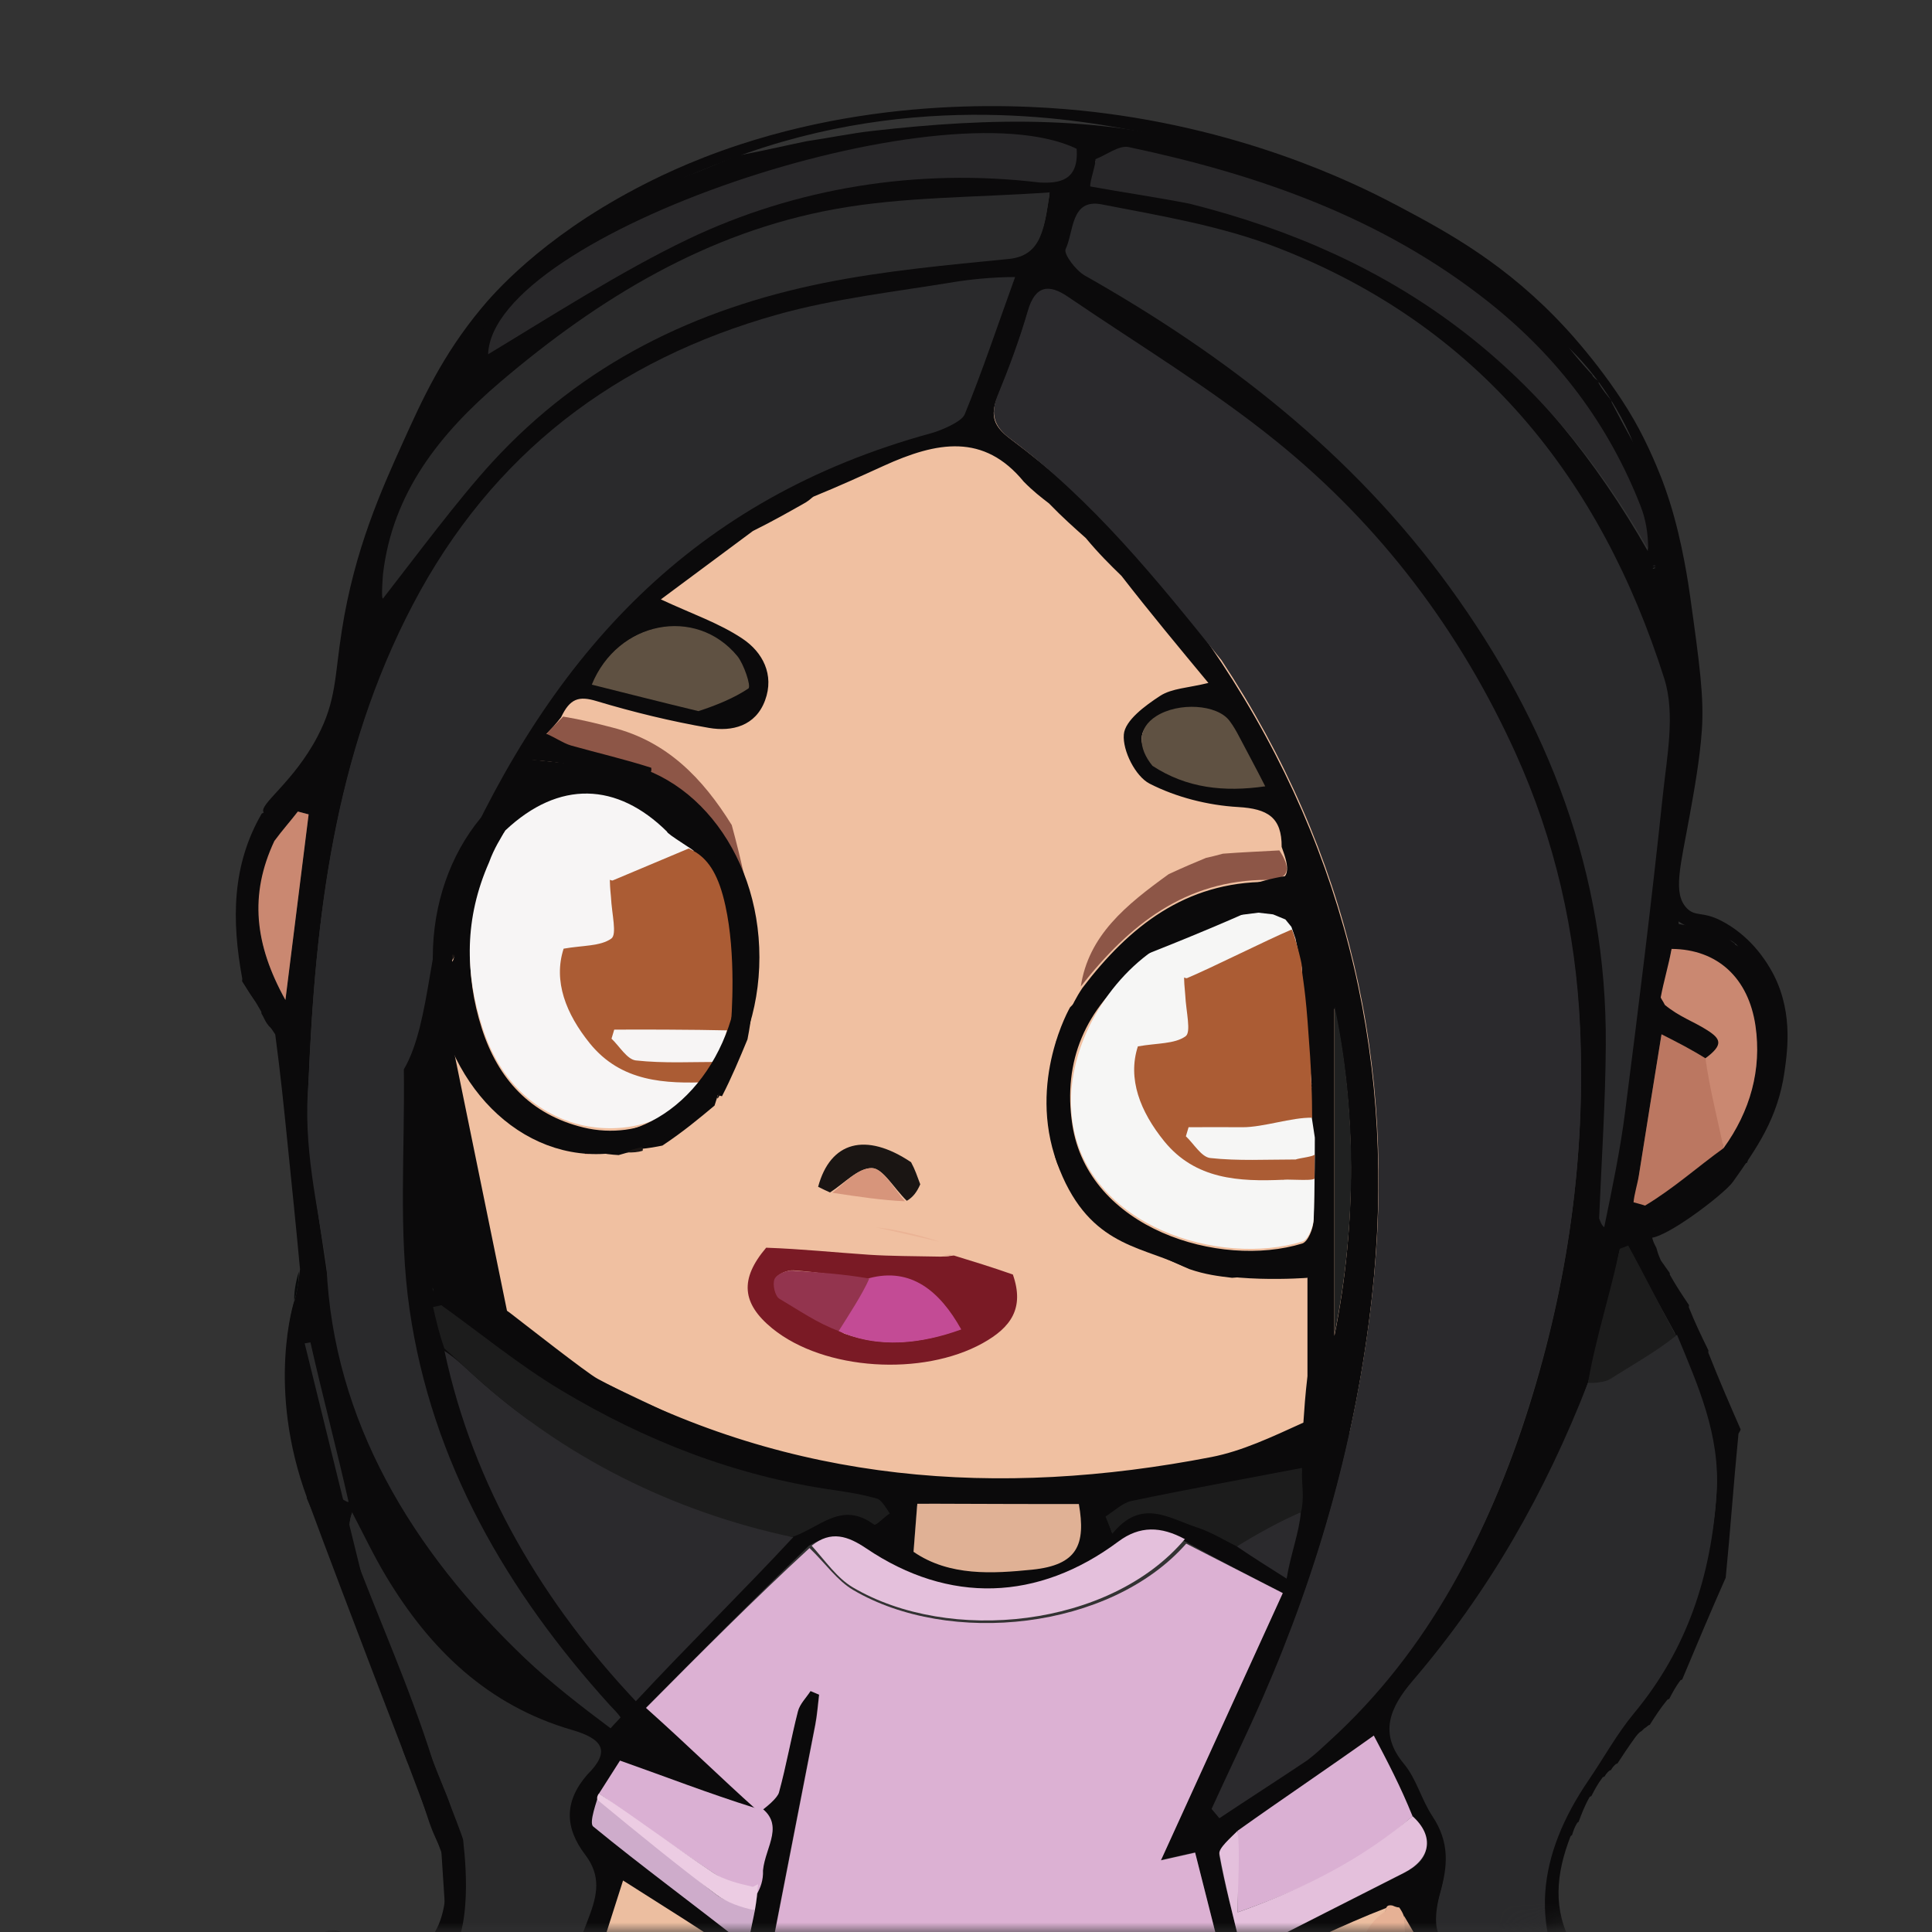<svg width="100" height="100" viewBox="0 0 100 100" fill="none" xmlns="http://www.w3.org/2000/svg">
<rect x="0" y="0" width="100" height="100" fill="#333333" stroke="none"/>
<mask id="mask0_203_149" style="mask-type:luminance" maskUnits="userSpaceOnUse" x="0" y="0" width="100" height="100">
<path d="M77.426 100H22.574C10.109 100 0 89.891 0 77.426V22.574C0 10.109 10.109 0 22.574 0H77.426C89.891 0 100 10.109 100 22.574V77.426C100 89.897 89.891 100 77.426 100Z" fill="white"/>
</mask>
<g mask="url(#mask0_203_149)">
<path d="M38.648 26.688L30.385 33.175L23.253 46.027L19.825 61.058L22.837 67.557L36.251 73.933L46.636 77.555L64.387 76.547L70.323 73.933L74.9 47.972L73.036 34.464L60.032 19.761L39.023 20.089L38.648 26.688Z" fill="#F0C0A1"/>
<path d="M35.976 115.448C36.333 115.301 36.579 115.131 36.919 115.184C37.072 115.811 37.212 116.55 37.318 117.124C37.335 117.194 37.324 117.335 37.212 117.364C36.872 117.88 36.644 118.36 36.263 119.157C37.376 118.999 38.162 118.882 38.982 118.765C39.053 119.31 39.123 119.866 39.211 120.558C40.014 120.183 40.629 119.902 41.268 119.603C41.426 120.236 41.555 120.74 41.713 121.355C42.322 120.998 42.791 120.728 43.26 120.458C43.448 120.98 43.629 121.478 43.899 122.24C44.649 121.589 45.235 121.08 45.938 120.47C46.372 121.103 46.8 121.736 47.321 122.504C47.884 121.707 48.159 121.308 48.452 120.892C48.786 121.25 49.079 121.554 49.167 121.648C49.906 121.548 50.416 121.484 51.019 121.402C51.019 121.361 51.066 121.08 51.008 120.828C50.925 120.453 50.767 120.095 50.709 119.614C51.008 118.601 51.242 117.698 51.476 116.796C51.611 116.807 51.746 116.813 51.881 116.825C52.074 117.81 52.267 118.788 52.414 119.89C52.25 120.628 52.139 121.244 51.933 122.34C52.871 121.742 53.404 121.402 53.99 121.027C54.19 121.507 54.395 121.988 54.758 122.861C55.274 122.093 55.631 121.56 56.03 120.974C56.44 121.648 56.721 122.117 57.085 122.715C57.536 122.105 57.823 121.718 58.122 121.314C58.456 121.812 58.749 122.24 59.224 122.943C59.751 122.035 60.144 121.361 60.525 120.705C61.234 121.068 61.949 121.431 62.781 121.859C62.998 121.115 63.156 120.576 63.32 120.019C63.865 120.341 64.31 120.605 64.867 120.933C65.195 120.048 65.453 119.333 65.717 118.489C65.271 116.468 64.826 114.575 64.34 112.565C63.484 112.629 62.675 112.811 61.738 112.957C57.219 113.701 52.818 114.346 48.359 113.731C45.669 113.362 43.002 112.805 40.242 112.26C39.873 112.125 39.457 112.061 39.17 111.938C39.164 111.879 39.275 111.756 39.287 111.621C39.304 111.305 39.175 110.912 39.316 110.736C48.148 113.49 56.92 113.619 65.611 110.601C64.316 105.532 63.086 100.715 61.849 95.874C61.204 96.021 60.736 96.126 60.079 96.273C62.189 91.655 64.217 87.207 66.385 82.443C64.551 81.505 62.968 80.69 61.322 79.776C60.091 79.108 58.989 79.073 57.882 79.899C53.715 82.999 49.109 83.134 44.842 80.263C43.881 79.618 43.008 79.313 41.871 80.005C38.976 82.8 36.193 85.607 33.432 88.385C35.595 90.319 37.423 91.954 39.135 93.642C36.755 92.897 34.493 92.095 32.085 91.245C31.745 91.778 31.37 92.364 30.942 92.997C30.889 93.038 30.86 93.173 30.766 93.231C30.713 93.712 30.59 94.333 30.819 94.521C33.309 96.56 35.853 98.535 38.695 100.78C38.871 99.801 38.941 99.397 39.07 98.892C39.158 98.412 39.193 98.025 39.293 97.55C39.363 97.299 39.369 97.14 39.439 96.882C39.457 95.699 40.693 94.497 39.346 93.525C39.773 93.255 40.224 93.061 40.307 92.769C40.682 91.38 40.928 89.956 41.291 88.561C41.391 88.18 41.719 87.863 41.942 87.518C42.088 87.582 42.24 87.641 42.387 87.705C42.322 88.227 42.287 88.754 42.188 89.27C40.922 95.798 39.633 102.321 38.384 108.855C38.273 109.429 38.502 110.168 38.379 110.777C37.746 110.906 37.124 110.9 36.538 110.93C36.521 110.32 36.527 109.787 36.656 109.283C37.23 107.027 37.863 104.788 38.42 102.532C38.513 102.157 38.472 101.5 38.244 101.342C36.392 100.07 34.481 98.892 32.225 97.457C31.012 101.254 29.875 104.829 28.727 108.404C28.645 108.65 28.498 108.89 28.334 109.095C27.244 110.502 27.326 110.73 29.09 111.199C28.703 113.016 28.973 113.28 30.754 112.781C31.37 114.739 31.528 114.739 33.005 113.385C33.485 112.945 34.446 112.436 34.856 112.635C36.081 113.221 36.333 112.506 36.773 111.715C37.265 112.342 37.64 112.945 38.05 113.631C38.044 113.819 38.009 113.918 37.875 114.071C37.488 114.317 37.195 114.522 36.814 114.639C35.859 114.44 34.528 113.924 34.194 114.293C32.647 116.016 31.51 115.782 29.635 114.586C28.41 113.807 27.789 112.776 26.933 111.826C25.656 110.414 26.541 109.283 27.449 108.158C27.514 108.081 27.508 107.947 27.543 107.841C28.498 105.017 29.371 102.163 30.444 99.385C30.913 98.183 31.088 97.199 30.268 96.121C29.213 94.732 29.154 93.372 30.379 91.966C31.422 90.77 31.165 90.114 29.594 89.662C25.234 88.397 22.228 85.49 19.96 81.704C19.321 80.632 18.788 79.501 18.202 78.393C18.014 78.909 18.108 79.307 18.254 79.688C19.69 83.533 21.278 87.336 22.509 91.245C22.989 92.78 24.097 94.392 23.054 96.121C22.691 95.476 22.415 94.896 22.21 94.292C21.53 92.282 20.88 90.266 20.223 88.256C20.223 88.256 20.218 88.268 20.223 88.139C19.895 87.201 19.555 86.392 19.221 85.578C19.221 85.578 19.215 85.59 19.221 85.472C19.004 84.869 18.776 84.388 18.553 83.908C18.553 83.908 18.547 83.919 18.553 83.79C17.668 81.622 16.772 79.589 15.881 77.555C15.881 77.555 15.869 77.567 15.887 77.426C15.816 76.799 15.775 76.295 15.641 75.82C14.879 73.084 14.463 70.329 15.207 67.458C15.383 66.889 15.453 66.368 15.529 65.7C15.318 63.414 15.096 61.281 14.879 59.142C14.697 57.343 14.515 55.538 14.246 53.54C14.064 53.27 14.017 53.176 13.918 53.112C13.918 53.112 13.953 53.153 13.871 53.047C13.695 52.825 13.648 52.626 13.537 52.467C13.537 52.467 13.531 52.485 13.525 52.368C13.191 51.764 12.863 51.283 12.535 50.797C12.535 50.797 12.523 50.809 12.54 50.662C11.978 47.609 12.007 44.773 13.543 42.118C13.543 42.118 13.531 42.112 13.63 42.071C14.117 41.503 14.498 40.969 14.885 40.442C15.248 40.131 15.617 39.815 16.168 39.545C16.496 39.534 16.742 39.504 16.76 39.422C17.375 36.392 17.973 33.363 18.571 30.333M18.588 30.315C18.588 30.315 18.594 30.245 18.67 30.116C19.133 28.674 19.526 27.362 19.913 26.049C19.913 26.049 19.901 26.049 19.995 25.985C20.253 25.404 20.417 24.895 20.581 24.379C20.581 24.379 20.569 24.373 20.651 24.326C20.798 24.086 20.856 23.898 20.915 23.705C20.915 23.705 20.897 23.705 20.985 23.64C21.577 22.392 22.081 21.214 22.579 20.036C22.579 20.036 22.567 20.031 22.655 20.007C22.796 19.89 22.855 19.796 22.913 19.697C22.913 19.697 22.901 19.697 22.989 19.644C23.136 19.404 23.189 19.216 23.247 19.029C23.247 19.029 23.236 19.023 23.318 18.999C23.458 18.882 23.523 18.788 23.581 18.689C23.581 18.689 23.57 18.689 23.657 18.636C23.804 18.395 23.857 18.208 23.915 18.02C23.915 18.02 23.904 18.015 23.986 17.991C24.126 17.874 24.191 17.78 24.249 17.686C24.249 17.686 24.238 17.686 24.337 17.645C24.642 17.3 24.841 16.995 25.041 16.696C25.105 16.673 25.158 16.632 25.304 16.45C25.468 16.11 25.521 15.899 25.58 15.688C25.58 15.688 25.574 15.682 25.662 15.665C25.802 15.547 25.861 15.454 25.914 15.354C25.914 15.354 25.914 15.348 26.031 15.354C26.629 14.797 27.109 14.246 27.59 13.69C27.59 13.69 27.584 13.684 27.672 13.666C27.812 13.549 27.865 13.45 27.918 13.356C27.918 13.356 27.912 13.344 28.023 13.367C28.281 13.268 28.434 13.145 28.586 13.022C28.586 13.022 28.58 13.016 28.668 12.992C28.809 12.875 28.867 12.781 28.926 12.688C28.926 12.688 28.92 12.682 29.026 12.688C29.301 12.588 29.471 12.482 29.705 12.336C29.863 12.225 29.916 12.131 29.928 12.02C29.928 12.02 29.916 12.014 30.039 12.002C31.422 11.223 32.682 10.449 33.942 9.675C33.942 9.675 33.931 9.67 34.059 9.681C35.56 9.13 36.925 8.568 38.291 8.005C38.291 8.005 38.279 7.999 38.414 8.011C39.574 7.788 40.594 7.548 41.76 7.308C42.991 7.126 44.075 6.898 45.171 6.775C51.26 6.083 57.325 5.931 63.267 7.8C65.535 8.515 67.791 9.277 70.053 10.015C70.053 10.015 70.059 10.004 70.112 10.103C70.798 10.472 71.425 10.748 72.052 11.017C72.052 11.017 72.058 11.006 72.11 11.111C72.573 11.375 72.984 11.527 73.394 11.685C73.394 11.685 73.4 11.674 73.441 11.785C74.009 12.201 74.537 12.512 75.058 12.822C75.093 12.887 75.14 12.94 75.328 13.092C75.767 13.367 76.084 13.531 76.4 13.701C76.4 13.701 76.412 13.69 76.453 13.789C76.799 14.047 77.103 14.205 77.402 14.37C77.402 14.37 77.408 14.364 77.455 14.457C77.689 14.604 77.883 14.657 78.076 14.704C78.076 14.704 78.076 14.692 78.07 14.815C78.516 15.307 78.961 15.676 79.406 16.046C79.406 16.046 79.418 16.04 79.436 16.122C79.553 16.262 79.647 16.321 79.74 16.38C79.74 16.38 79.746 16.374 79.77 16.456C79.887 16.596 79.981 16.655 80.075 16.714C80.075 16.714 80.08 16.702 80.104 16.79C80.221 16.93 80.315 16.989 80.409 17.048C80.409 17.048 80.414 17.042 80.438 17.124C80.555 17.265 80.649 17.323 80.743 17.382C80.743 17.382 80.749 17.376 80.772 17.458C80.889 17.599 80.983 17.657 81.077 17.716C81.077 17.716 81.077 17.71 81.082 17.827C81.528 18.425 81.967 18.911 82.407 19.392C82.407 19.392 82.413 19.386 82.442 19.468C82.559 19.609 82.653 19.667 82.747 19.726C82.747 19.726 82.753 19.726 82.747 19.837C82.969 20.212 83.192 20.47 83.409 20.734C83.409 20.734 83.415 20.722 83.427 20.845C84.206 22.34 84.98 23.711 85.753 25.082C85.753 25.082 85.759 25.07 85.753 25.199C87.007 29.026 87.611 32.818 87.447 36.727C87.429 37.078 87.646 37.441 87.757 37.799C87.757 37.946 87.757 38.092 87.634 38.379C87.265 40.337 86.96 42.147 86.796 43.97C86.685 45.242 86.767 46.525 86.89 47.826C87.599 47.949 88.185 48.054 88.765 48.154C88.765 48.154 88.771 48.142 88.818 48.23C89.058 48.377 89.246 48.429 89.439 48.488C89.439 48.488 89.439 48.476 89.463 48.559C89.58 48.705 89.68 48.764 89.773 48.822C89.773 48.822 89.773 48.805 89.82 48.898C90.06 49.045 90.248 49.098 90.441 49.15C90.441 49.15 90.447 49.139 90.459 49.232C90.57 49.379 90.676 49.432 90.775 49.484C90.775 49.484 90.781 49.473 90.764 49.578C90.869 49.842 90.986 49.994 91.109 50.152C91.109 50.152 91.115 50.147 91.133 50.234C91.25 50.375 91.35 50.434 91.444 50.492C91.444 50.492 91.449 50.481 91.432 50.621C92.586 53.78 92.17 56.681 90.764 59.511C90.764 59.511 90.775 59.517 90.688 59.564C90.547 59.804 90.488 59.992 90.43 60.179C90.43 60.179 90.441 60.185 90.342 60.209C90.148 60.326 90.049 60.42 89.949 60.513C89.885 60.543 89.838 60.59 89.697 60.777C88.754 61.662 87.916 62.424 87.078 63.186C87.078 63.186 87.089 63.192 86.966 63.186C86.234 63.461 84.985 63.233 85.73 64.581C85.777 64.745 85.818 64.915 85.964 65.237C86.181 65.553 86.304 65.717 86.421 65.882C86.421 65.882 86.427 65.864 86.433 65.981C86.767 66.579 87.095 67.065 87.418 67.546C87.418 67.546 87.429 67.54 87.412 67.663C87.74 68.489 88.08 69.187 88.425 69.89C88.425 69.89 88.431 69.878 88.42 70.007C88.976 71.419 89.533 72.703 90.096 73.986C90.096 73.986 90.078 74.062 89.984 74.203C89.732 76.758 89.568 79.167 89.322 81.663C88.519 83.474 87.798 85.197 87.072 86.926C87.072 86.926 87.078 86.932 86.978 86.973C86.72 87.318 86.562 87.623 86.404 87.928C86.404 87.928 86.409 87.934 86.304 87.975C85.929 88.432 85.665 88.848 85.396 89.27C85.396 89.27 85.401 89.282 85.314 89.305C85.138 89.422 85.05 89.516 84.962 89.604C84.886 89.639 84.821 89.692 84.663 89.891C84.27 90.436 83.995 90.852 83.72 91.274C83.72 91.274 83.725 91.28 83.643 91.303C83.503 91.421 83.444 91.514 83.386 91.614C83.386 91.614 83.391 91.62 83.309 91.643C83.169 91.76 83.11 91.854 83.052 91.948C83.052 91.948 83.057 91.948 82.958 91.989C82.694 92.335 82.536 92.64 82.378 92.95C82.378 92.95 82.389 92.962 82.284 93.003C82.02 93.466 81.868 93.876 81.71 94.292C81.71 94.292 81.727 94.292 81.639 94.345C81.493 94.585 81.434 94.773 81.376 94.966C81.376 94.966 81.393 94.966 81.293 95.042C80.532 96.994 80.362 98.846 81.381 100.662C81.381 100.662 81.387 100.651 81.381 100.774C81.71 101.483 82.044 102.075 82.378 102.661C82.378 102.661 82.383 102.667 82.389 102.784C82.946 103.381 83.503 103.862 84.054 104.343C84.054 104.343 84.059 104.337 84.112 104.425C84.353 104.571 84.546 104.624 84.733 104.682C84.733 104.682 84.734 104.665 84.821 104.759C85.507 104.905 86.111 105.017 86.708 104.987C87.945 104.923 89.181 104.788 90.418 104.682C90.418 104.682 90.424 104.665 90.477 104.747C90.717 104.888 90.904 104.952 91.092 105.011C91.092 105.011 91.092 104.999 91.115 105.081C91.233 105.222 91.326 105.286 91.42 105.345C91.42 105.345 91.42 105.333 91.449 105.415C91.567 105.556 91.66 105.62 91.76 105.679C91.76 105.679 91.76 105.661 91.76 105.767C91.865 106.03 91.977 106.189 92.088 106.347C92.088 106.347 92.094 106.335 92.082 106.487C91.871 107.97 91.672 109.306 91.473 110.642C91.022 112.57 89.457 113.403 87.91 114.252C87.482 114.487 87.048 114.704 86.474 114.932C86.234 114.967 86.134 115.002 86.034 115.038C86.034 115.038 85.882 115.032 85.665 115.043C82.471 115.149 79.489 115.19 76.517 115.36C75.65 115.407 74.806 115.799 73.951 116.034C73.951 116.034 73.833 116.022 73.64 116.04C71.143 116.479 68.84 116.889 66.332 117.341C66.678 117.827 67.006 118.284 67.334 118.747C67.235 119.521 67.135 120.294 66.889 121.232C65.945 122.697 66.525 123.764 67.323 124.789C67.323 124.789 67.311 124.912 67.317 125.1C67.434 125.662 67.551 126.037 67.662 126.412C67.662 126.412 67.668 126.401 67.662 126.524C68.108 127.116 68.553 127.59 69.004 128.059C69.004 128.059 69.151 128.077 69.245 128.212C69.567 129.577 69.754 130.819 70.042 132.038C70.311 133.181 70.686 134.3 71.014 135.431C70.903 136.557 70.792 137.682 70.593 138.994C70.335 139.381 70.171 139.575 70.001 139.774C70.001 139.774 70.007 139.786 69.883 139.797C67.575 140.366 65.418 141.192 63.203 141.391C60.824 141.608 58.386 141.227 55.971 141.11C55.971 141.11 55.965 141.122 55.913 141.034C55.678 140.887 55.491 140.835 55.303 140.776C55.303 140.776 55.291 140.788 55.25 140.682C54.905 140.419 54.6 140.266 54.295 140.108C54.295 140.108 54.283 140.12 54.283 140.014C54.172 139.75 54.066 139.586 53.955 139.422C53.492 138.01 52.648 136.721 53.791 135.097C54.254 134.441 53.961 133.146 53.791 132.179C53.334 129.589 52.795 127.01 52.203 124.443C52.068 123.875 51.582 123.383 51.26 122.855C51.043 123.412 50.621 123.986 50.644 124.531C50.797 127.62 51.054 130.702 51.283 134.089C50.943 136.293 50.603 138.197 50.263 140.108C50.263 140.108 50.275 140.114 50.199 140.143C50.023 140.237 49.964 140.325 49.935 140.442C49.935 140.442 49.947 140.442 49.812 140.436C45.012 142.065 40.312 142.235 35.577 140.77C35.577 140.77 35.572 140.782 35.519 140.682C35.173 140.407 34.874 140.225 34.575 140.049C34.517 139.885 34.458 139.715 34.294 139.364C34.089 138.262 33.989 137.348 33.89 136.434C33.89 136.434 33.895 136.275 34.001 136.141C34.505 135.478 35.208 134.963 35.243 134.412C35.366 132.531 35.249 130.638 35.226 128.745C35.226 128.598 35.232 128.452 35.343 128.124C35.589 127.655 35.824 127.379 35.847 127.081C35.999 125.182 36.169 123.277 36.199 121.373C36.21 120.81 35.788 120.242 35.572 119.679C35.314 118.929 35.056 118.173 34.663 117.294C34.423 117.065 34.317 116.966 34.206 116.866C34.1 117.036 33.995 117.2 33.89 117.37C33.087 117.376 32.29 117.382 31.206 117.388C30.35 117.265 29.776 117.141 29.154 116.948C29.008 116.825 28.914 116.778 28.68 116.725C27.092 116.268 25.638 115.811 24.179 115.354C23.88 115.084 23.575 114.815 23.294 114.375C23.511 114.129 23.716 114.059 24.027 114.018M56.036 62.488C56.036 62.488 56.065 62.483 55.995 62.272C55.678 61.861 55.362 61.445 55.033 60.836C54.905 60.613 54.77 60.385 54.617 59.898C54.535 57.982 54.705 56.036 54.67 53.886C55.139 52.983 55.362 52.116 56.03 51.131C58.444 47.955 61.357 45.646 65.594 45.646C66.871 45.646 66.748 44.937 66.338 43.835C66.35 42.306 65.611 41.86 64.088 41.772C62.529 41.684 60.882 41.268 59.499 40.559C58.772 40.184 58.098 38.854 58.169 38.016C58.227 37.289 59.276 36.521 60.05 36.017C60.654 35.625 61.509 35.607 62.546 35.349C60.987 33.468 59.552 31.745 58.046 29.805C57.448 29.225 56.856 28.639 56.2 27.848C55.602 27.315 54.998 26.782 54.295 26.055C53.891 25.744 53.486 25.434 52.994 24.936C50.925 22.41 48.499 22.855 45.745 24.109C44.585 24.637 43.43 25.164 42.111 25.703C42.006 25.762 41.953 25.85 41.713 26.002C40.875 26.477 40.043 26.952 38.97 27.485C37.359 28.68 35.747 29.882 34.206 31.024C35.8 31.769 37.224 32.249 38.431 33.058C39.469 33.749 40.096 34.922 39.597 36.258C39.105 37.582 37.892 37.881 36.697 37.676C34.733 37.336 32.782 36.861 30.872 36.287C29.963 36.012 29.5 36.152 29.043 37.125C28.791 37.441 28.539 37.758 28.082 38.174C27.818 38.602 27.549 39.024 27.373 39.305C29.588 39.528 31.663 39.733 33.702 39.967C33.702 39.967 33.702 39.92 33.772 40.161C33.995 40.225 34.224 40.29 34.663 40.389C37.201 42.224 38.091 44.984 38.842 48.037C38.888 48.728 38.929 49.426 38.871 50.182C38.912 50.276 38.947 50.363 39.064 50.721C38.988 51.688 38.918 52.649 38.689 53.798C38.279 54.788 37.869 55.773 37.371 56.739C37.371 56.739 37.283 56.728 37.154 56.681C37.119 56.792 37.089 56.909 36.984 57.226C36.169 57.906 35.355 58.585 34.288 59.294C33.96 59.359 33.626 59.429 33.081 59.476C32.817 59.558 32.553 59.64 32.02 59.787C31.657 59.763 31.288 59.74 30.748 59.582C30.532 59.57 30.315 59.558 30.004 59.587C30.004 59.587 29.934 59.517 29.887 59.406C29.793 59.423 29.694 59.435 29.424 59.494C29.365 59.505 29.307 59.517 29.125 59.412C28.979 59.318 28.838 59.23 28.721 59.002C28.598 58.99 28.475 58.978 28.299 58.966C28.299 58.966 28.264 58.931 28.146 58.726C27.93 58.656 27.719 58.591 27.273 58.521C27.051 58.468 26.828 58.421 26.529 58.181C26.224 57.917 25.914 57.66 25.539 57.185C25.087 56.318 24.642 55.456 24.22 54.313C23.915 53.188 23.611 52.063 23.306 50.938C23.148 50.95 22.995 50.961 22.837 50.979C22.749 51.371 22.667 51.764 22.562 52.432C22.351 54.343 22.134 56.253 21.835 58.433C21.77 58.814 21.694 59.189 21.636 59.57C21.161 62.483 22.907 65.911 25.632 67.434C25.843 67.569 26.049 67.698 26.429 67.98C27.086 68.483 30.385 71.074 30.924 71.361C40.998 76.77 51.675 77.555 62.705 75.416C64.293 75.106 65.799 74.391 67.463 73.635C67.51 72.937 67.557 72.234 67.674 71.232C67.674 69.439 67.674 67.651 67.674 65.794C66.444 65.917 65.248 66.034 63.771 66.139C63.08 66.057 62.388 65.975 61.562 65.688C60.29 65.126 59.019 64.557 57.624 63.842C57.436 63.813 57.249 63.783 57.061 63.549C56.979 63.455 56.897 63.356 56.797 63.227C56.797 63.227 56.756 63.215 56.68 63.028C56.575 62.957 56.463 62.881 56.358 62.834M56.358 62.834C56.358 62.834 56.381 62.828 56.329 62.658L56.358 62.834ZM36.363 44.843C36.239 44.685 36.111 44.521 35.888 44.157C35.443 43.905 34.997 43.659 34.511 43.155C31.885 40.694 28.973 40.782 26.06 43.149C25.82 43.659 25.585 44.169 25.298 44.907C24.126 47.638 24.044 50.44 24.941 53.235C25.773 55.837 27.449 57.689 30.192 58.357C33.145 59.072 36.122 57.443 36.667 54.817C36.667 54.817 36.638 54.852 36.843 54.899C36.867 54.764 36.896 54.63 37.119 54.471C37.306 54.178 37.494 53.886 37.834 53.376C37.781 51.67 37.734 49.971 37.722 48.207C37.722 48.207 37.687 48.142 37.716 47.967C37.587 47.668 37.459 47.363 37.3 47.087C37.3 47.087 37.335 47.087 37.341 46.859C37.23 46.666 37.124 46.472 37.031 46.191C37.031 46.191 36.978 46.121 36.943 45.939C36.849 45.869 36.761 45.792 36.679 45.745M67.657 53.299C67.633 53.241 67.61 53.182 67.61 52.895C67.551 52.52 67.498 52.145 67.469 51.553C67.446 51.412 67.416 51.272 67.399 50.897C67.375 50.744 67.352 50.598 67.369 50.17C67.1 49.32 67.1 48.072 66.52 47.685C64.873 46.584 60.191 48.265 58.819 50.147C56.194 52.204 55.004 54.905 55.502 58.199C56.317 63.602 63.132 65.676 67.405 64.364C67.698 64.27 67.967 63.608 67.985 63.197C68.043 61.867 67.979 60.525 68.043 58.966C67.961 58.58 67.879 58.193 67.826 57.542C67.815 57.191 67.797 56.845 67.885 56.288C67.803 55.356 67.721 54.419 67.657 53.299ZM67.252 78.37C67.293 77.631 67.334 76.887 67.375 76.084C64.281 76.676 61.404 77.204 58.544 77.795C58.093 77.889 57.706 78.299 57.29 78.563C57.378 78.821 57.465 79.073 57.559 79.331C59.071 77.479 60.595 78.475 62.083 78.962C62.763 79.184 63.384 79.583 64.175 80.075C64.931 80.556 65.693 81.036 66.596 81.616C66.783 80.409 66.93 79.489 67.252 78.37ZM86.011 51.524C85.993 51.559 85.952 51.606 85.958 51.623C85.993 51.688 86.046 51.741 86.175 52.016C86.913 52.444 87.669 52.842 88.384 53.299C89.105 53.762 89.433 54.296 88.244 54.782C87.535 54.425 86.82 54.061 85.987 53.639C85.566 56.253 85.185 58.597 84.816 60.947C84.757 61.328 84.751 61.721 84.622 62.178C84.716 62.219 84.81 62.254 85.15 62.313C86.462 61.369 87.775 60.42 89.252 59.312C90.559 57.478 91.174 55.456 90.84 53.194C90.477 50.715 88.871 49.227 86.497 49.215C86.374 49.953 86.24 50.709 86.011 51.524ZM71.929 98.67C71.811 98.699 71.741 98.775 71.483 98.939C69.333 99.912 67.176 100.885 64.961 101.887C65.846 104.126 66.76 106.329 67.575 108.568C67.821 109.242 67.809 110.015 67.885 110.742C67.991 111.738 67.797 112.904 69.544 112.213C70.042 112.014 70.95 112.418 71.472 112.811C73.189 114.094 73.441 114.047 73.968 112.125C74.49 112.184 75.011 112.248 75.533 112.307C75.498 111.662 75.468 111.012 75.697 110.42C76.142 110.185 76.752 110.05 76.963 109.687C77.092 109.47 76.617 108.878 76.394 108.468C76.218 108.152 75.861 107.853 75.849 107.536C75.732 104.536 74.162 102.11 72.796 99.397C72.691 99.238 72.585 99.086 72.427 98.734C72.316 98.722 72.198 98.705 71.929 98.67ZM49.619 134.113C49.736 132.577 49.876 131.036 49.947 129.495C49.953 129.36 49.542 129.202 49.132 128.874C48.089 128.885 47.011 128.733 46.009 128.95C44.878 129.19 43.84 129.759 45.3 131.042C45.469 131.194 45.569 131.528 45.551 131.775C45.487 132.917 45.37 134.054 45.294 134.957C44.251 135.701 43.225 136.434 41.883 137.395C46.225 137.576 46.225 137.576 48.669 134.963C48.898 134.716 49.126 134.47 49.619 134.113ZM68.313 133.691C68.342 132.402 68.342 131.112 68.407 129.823C68.454 128.839 68.02 128.387 66.865 128.223C66.262 128.194 65.641 128.065 65.055 128.153C62.711 128.51 62.517 128.944 63.8 130.784C63.865 130.872 63.941 130.972 63.953 131.071C64.099 132.32 64.24 133.568 64.351 134.552C63.49 135.291 62.634 136.017 61.597 136.902C65.195 137.459 66.42 136.832 68.313 133.691ZM73.118 94.005C72.403 92.645 71.688 91.286 71.02 90.008C68.624 91.714 66.344 93.343 63.806 95.013C63.56 95.371 63.05 95.769 63.109 96.074C63.396 97.621 63.824 99.144 64.328 101.184C67.299 99.672 69.983 98.306 72.673 96.947C74.038 96.249 74.203 95.359 73.118 94.005ZM20.452 29.964C22.046 27.831 23.476 25.551 25.263 23.599C29.94 18.489 35.97 15.723 42.657 14.375C45.798 13.742 49.015 13.45 52.209 13.133C53.973 12.957 54.049 11.791 54.324 10.062C50.468 10.338 46.77 10.279 43.207 10.93C36.597 12.131 30.995 15.536 25.914 19.855C22.737 22.556 20.71 25.856 20.089 30.128C20.094 30.245 20.1 30.368 20.106 30.485C20.153 30.351 20.2 30.216 20.452 29.964ZM40.898 79.53C42.264 79.02 43.471 77.59 45.147 78.827C45.247 78.897 45.645 78.563 45.903 78.422C45.733 78.165 45.61 77.749 45.382 77.678C44.643 77.456 43.876 77.332 43.108 77.227C38.033 76.5 33.35 74.672 28.99 72.046C26.834 70.751 24.871 69.134 22.82 67.663C22.679 67.692 22.532 67.722 22.392 67.757C22.556 68.454 22.714 69.157 22.89 70.118C24.484 77.081 28.123 82.894 32.87 87.94C35.495 85.127 38.08 82.343 40.898 79.53ZM82.196 71.566C80.162 77.321 77.068 82.472 73.112 87.09C71.894 88.514 71.524 89.662 72.82 91.221C73.476 92.013 73.716 93.144 74.296 94.017C75.205 95.382 74.912 96.713 74.519 98.136C74.343 98.764 74.343 99.561 74.578 100.152C75.738 103.118 77.021 106.036 78.217 108.99C78.363 109.359 78.393 109.927 78.211 110.25C77.484 111.504 76.646 112.693 75.591 114.293C79.049 114.088 82.272 113.959 85.484 113.672C87.546 113.49 89.111 112.236 90.254 110.613C91.092 109.423 91.654 107.976 90.734 106.552C89.832 105.157 88.49 105.72 87.253 106.007C85.109 106.505 83.005 105.696 81.739 103.891C79.037 100.029 78.961 95.798 81.604 91.925C82.383 90.782 83.321 89.75 84.206 88.684C86.949 85.39 88.572 81.675 88.841 77.338C89.023 74.361 87.869 71.806 86.685 68.982C85.876 67.511 85.073 66.04 84.265 64.569C84.118 64.627 83.972 64.68 83.825 64.739C83.362 66.995 82.899 69.251 82.196 71.566ZM67.615 90.999C67.961 90.723 68.325 90.46 68.653 90.161C73.868 85.414 77.062 79.419 79.143 72.802C81.141 66.456 82.073 59.927 81.774 53.258C81.551 48.33 80.479 43.589 78.434 39.088C75.562 32.753 71.448 27.315 66.068 22.961C62.669 20.212 58.895 17.938 55.274 15.471C54.301 14.809 53.574 14.856 53.188 16.198C52.754 17.692 52.209 19.157 51.617 20.593C51.23 21.543 51.465 22.087 52.273 22.697C56.587 25.92 60.273 29.829 63.215 34.283C69.79 44.239 72.316 55.298 71.009 67.147C70.212 74.361 68.26 81.312 65.348 87.975C64.515 89.885 63.636 91.772 62.775 93.671C62.88 93.788 62.986 93.9 63.091 94.017C64.533 93.056 65.975 92.095 67.615 90.999ZM20.897 55.309C21.77 51.928 22.345 48.435 23.576 45.189C28.012 33.451 36.017 25.404 48.341 22.023C48.857 21.882 49.607 21.671 49.765 21.296C50.627 19.222 51.342 17.083 52.209 14.686C51.008 14.686 50.169 14.575 49.372 14.704C46.313 15.207 43.202 15.553 40.23 16.386C31.874 18.724 25.462 23.576 21.36 31.394C17.293 39.141 16.32 47.556 15.963 56.066C15.828 59.242 16.432 62.471 16.889 65.647C18.026 73.541 21.337 80.392 27.144 85.924C28.48 87.195 30.098 88.18 31.581 89.293C31.68 89.17 31.78 89.041 31.88 88.918C31.774 88.737 31.698 88.526 31.557 88.373C26.218 82.484 22.321 75.785 21.179 67.862C20.604 63.848 20.95 59.699 20.897 55.309ZM43.899 128.135C45.786 127.877 47.679 127.614 49.636 127.344C49.636 126.325 49.671 125.106 49.613 123.893C49.595 123.588 49.232 123.013 49.12 123.037C47.901 123.277 46.747 123.342 45.727 122.468C44.432 123.652 43.143 122.808 41.895 122.404C40.424 121.923 39.006 121.291 37.459 120.687C37.236 122.709 37.007 124.854 36.755 127.145C37.822 127.291 38.718 127.426 39.621 127.538C40.957 127.708 42.293 127.866 43.899 128.135ZM61.597 9.91C72.245 12.565 79.893 19.058 85.29 28.522C85.29 27.69 85.161 26.963 84.897 26.289C83.245 22.058 80.614 18.571 77.033 15.735C71.53 11.369 65.142 9.136 58.403 7.712C57.893 7.607 57.255 8.117 56.68 8.339C56.727 8.556 56.774 8.767 56.821 8.984C58.327 9.265 59.833 9.541 61.597 9.91ZM65.881 124.701C65.728 124.109 65.518 123.529 65.441 122.926C65.312 121.882 64.674 121.619 63.982 122.205C62.652 123.33 60.923 122.808 59.388 123.523C57.741 124.291 55.367 123.506 53.17 123.389C53.369 124.549 53.598 125.879 53.856 127.35C58.151 126.881 62.294 128.258 66.403 126.664C66.273 126.125 66.127 125.545 65.881 124.701ZM53.369 8.996C54.219 9.037 55.373 9.605 55.256 7.935C48.288 4.577 27.098 11.949 25.709 17.856C28.797 15.993 31.985 13.725 35.46 12.066C40.992 9.429 46.899 8.228 53.369 8.996ZM49.214 77.936C48.622 77.936 48.03 77.936 47.462 77.936C47.398 78.809 47.339 79.548 47.28 80.315C49.144 81.605 51.318 81.347 53.334 81.142C55.696 80.907 56.182 80.046 55.825 77.954C53.738 77.954 51.635 77.954 49.214 77.936ZM36.169 36.703C36.984 36.375 37.857 36.129 38.572 35.648C38.73 35.543 38.484 34.465 38.15 34.06C35.993 31.452 32.061 32.103 30.731 35.385C32.465 35.818 34.177 36.24 36.169 36.703ZM59.733 39.575C61.415 40.641 63.226 40.952 65.365 40.641C64.896 39.727 64.533 38.995 64.146 38.268C63.994 37.975 63.83 37.682 63.63 37.418C62.986 36.557 60.999 36.445 59.839 37.172C58.843 37.799 58.878 38.555 59.733 39.575ZM14.199 43.642C12.957 46.32 13.179 48.887 14.767 51.752C15.201 48.271 15.582 45.212 15.969 42.147C15.781 42.1 15.6 42.048 15.412 42.001C15.055 42.475 14.691 42.944 14.199 43.642ZM71.36 115.407C71.665 114.739 70.792 113.614 69.807 113.701C67.897 113.866 66.748 113.18 66.514 111.053C64.996 112.248 66.051 113.444 66.209 114.504C66.273 114.938 66.901 115.594 67.311 115.624C68.571 115.717 69.848 115.553 71.36 115.407ZM69.069 60.994C69.069 63.713 69.069 66.432 69.069 69.146C70.253 63.25 70.165 57.378 69.069 52.192C69.069 54.583 69.069 57.624 69.069 60.994ZM42.41 134.687C40.131 134.154 39.31 134.57 37.875 137.008C39.785 137.799 41.455 137.043 42.41 134.687ZM57.723 135.9C57.507 136.187 57.29 136.48 57.049 136.797C59.429 137.693 60.935 136.873 61.503 134.494C58.942 134.142 58.819 134.183 57.723 135.9ZM38.232 130.163C38.209 129.665 38.355 129.032 38.103 128.716C37.904 128.464 37.107 128.411 36.785 128.61C36.538 128.768 36.597 129.448 36.568 129.899C36.544 130.28 36.48 130.72 36.632 131.042C36.837 131.493 37.23 131.863 37.541 132.261C37.681 132.161 37.822 132.062 37.962 131.962C37.001 131.341 37.078 130.802 38.232 130.163ZM59.077 140.272C59.61 140.155 60.173 140.096 60.665 139.879C60.759 139.838 60.665 138.901 60.519 138.86C59.681 138.625 58.807 138.537 57.94 138.397C57.846 138.578 57.753 138.754 57.659 138.936C58.051 139.358 58.432 139.774 59.077 140.272ZM16.602 75.258C16.924 76.061 17.241 76.858 17.563 77.661C17.662 77.626 17.762 77.59 17.862 77.561C17.264 74.906 16.66 72.246 16.063 69.591C15.928 69.615 15.793 69.638 15.664 69.661C15.951 71.437 16.244 73.219 16.602 75.258ZM42.996 129.214C41.104 127.919 40.102 128.106 39.726 130.058C40.559 130.058 41.361 130.116 42.153 130.028C42.498 129.993 42.803 129.647 42.996 129.214ZM38.326 138.801C38.337 139.282 38.232 140.131 38.39 140.184C38.988 140.389 39.721 140.483 40.318 140.313C40.629 140.225 40.752 139.498 41.068 138.83C40.019 138.789 39.31 138.76 38.326 138.801ZM60.947 129.032C60.026 128.815 59.112 128.546 58.181 128.423C57.981 128.393 57.653 128.868 57.501 129.173C57.454 129.266 57.788 129.729 57.917 129.718C58.948 129.624 59.974 129.454 60.947 129.032ZM55.649 128.551C53.944 128.405 53.944 128.405 54.846 131.423C54.811 130.368 57.43 130.368 55.649 128.551ZM36.392 136.299C36.955 135.39 37.523 134.482 38.115 133.527C37.587 133.322 37.16 133.152 36.615 132.941C36.456 134.125 36.316 135.191 36.392 136.299ZM56.153 134.722C56.334 134.248 56.522 133.779 56.721 133.263C56.288 133.263 55.725 133.263 55.063 133.263C55.145 134.271 55.221 135.256 55.297 136.24C55.385 136.281 55.467 136.328 55.555 136.369C55.795 135.894 56.036 135.414 56.153 134.722ZM42.492 138.795C42.399 139.393 42.305 139.997 42.205 140.594C42.569 140.442 43.096 140.389 43.26 140.114C43.594 139.581 43.999 138.807 42.492 138.795ZM61.878 139.147C62.201 139.528 62.529 139.915 62.851 140.295C63.021 139.827 63.191 139.358 63.361 138.889C62.857 138.895 62.347 138.895 61.878 139.147ZM23.511 49.484C23.441 49.502 23.364 49.514 23.294 49.531C23.318 49.625 23.347 49.725 23.37 49.818C23.429 49.754 23.482 49.69 23.511 49.484ZM65.881 107.765C65.834 107.718 65.857 107.742 65.881 107.765V107.765ZM85.536 29.448C85.589 29.43 85.648 29.413 85.7 29.395C85.642 29.372 85.589 29.354 85.536 29.448ZM24.671 85.631C24.712 85.59 24.753 85.555 24.794 85.513C24.753 85.519 24.712 85.525 24.671 85.631ZM22.333 66.796C22.368 66.843 22.403 66.895 22.439 66.942C22.427 66.872 22.421 66.807 22.333 66.796Z" fill="#0B0A0B"/>
<path d="M15.904 77.561C16.801 79.466 17.692 81.505 18.588 83.668C17.692 81.763 16.795 79.73 15.904 77.561Z" fill="#333D3C"/>
<path d="M85.8 24.813C85.02 23.576 84.247 22.199 83.462 20.71C84.235 21.959 85.02 23.318 85.8 24.813Z" fill="#333D3C"/>
<path d="M19.239 85.595C19.585 86.275 19.919 87.084 20.259 88.022C19.919 87.342 19.579 86.533 19.239 85.595Z" fill="#333D3C"/>
<path d="M82.454 19.134C82.009 18.771 81.569 18.29 81.118 17.698C81.557 18.062 82.009 18.536 82.454 19.134Z" fill="#333D3C"/>
<path d="M79.43 15.799C78.99 15.547 78.539 15.178 78.094 14.691C78.539 14.944 78.978 15.313 79.43 15.799Z" fill="#333D3C"/>
<path d="M72.064 10.777C71.449 10.625 70.822 10.355 70.13 9.986C70.728 10.144 71.39 10.402 72.064 10.777Z" fill="#333D3C"/>
<path d="M12.558 50.797C12.886 51.16 13.208 51.641 13.554 52.239C13.232 51.881 12.892 51.401 12.558 50.797Z" fill="#0B0A0B"/>
<path d="M75.082 12.57C74.561 12.395 74.039 12.084 73.465 11.668C73.969 11.856 74.526 12.149 75.082 12.57Z" fill="#333D3C"/>
<path d="M18.577 83.913C18.805 84.271 19.028 84.751 19.257 85.349C19.028 84.992 18.799 84.517 18.577 83.913Z" fill="#333D3C"/>
<path d="M73.371 11.457C73.007 11.41 72.591 11.252 72.128 10.994C72.497 11.047 72.908 11.199 73.371 11.457Z" fill="#333D3C"/>
<path d="M83.456 20.476C83.227 20.335 83.005 20.072 82.782 19.703C83.005 19.849 83.233 20.101 83.456 20.476Z" fill="#333D3C"/>
<path d="M76.412 13.456C76.113 13.409 75.797 13.245 75.404 12.992C75.686 13.045 76.043 13.186 76.412 13.456Z" fill="#333D3C"/>
<path d="M77.415 14.124C77.121 14.083 76.823 13.918 76.471 13.666C76.752 13.719 77.075 13.866 77.415 14.124Z" fill="#333D3C"/>
<path d="M13.56 52.45C13.666 52.508 13.783 52.667 13.895 52.925C13.789 52.866 13.678 52.708 13.56 52.45Z" fill="#0B0A0B"/>
<path d="M78.047 14.493C77.912 14.528 77.719 14.475 77.479 14.334C77.619 14.293 77.807 14.352 78.047 14.493Z" fill="#333D3C"/>
<path d="M81.083 17.505C81.019 17.522 80.925 17.47 80.802 17.329C80.867 17.305 80.96 17.37 81.083 17.505Z" fill="#333D3C"/>
<path d="M82.753 19.509C82.689 19.527 82.595 19.468 82.478 19.333C82.536 19.316 82.63 19.374 82.753 19.509Z" fill="#333D3C"/>
<path d="M80.749 17.171C80.685 17.194 80.591 17.136 80.468 16.995C80.532 16.971 80.626 17.03 80.749 17.171Z" fill="#333D3C"/>
<path d="M80.409 16.837C80.345 16.855 80.251 16.796 80.134 16.661C80.198 16.638 80.286 16.696 80.409 16.837Z" fill="#333D3C"/>
<path d="M79.741 16.169C79.676 16.186 79.582 16.128 79.459 15.987C79.53 15.969 79.618 16.028 79.741 16.169Z" fill="#333D3C"/>
<path d="M80.075 16.503C80.01 16.52 79.916 16.462 79.793 16.321C79.864 16.303 79.952 16.368 80.075 16.503Z" fill="#333D3C"/>
<path d="M85.121 89.457C85.115 89.393 85.203 89.299 85.379 89.176C85.379 89.241 85.296 89.334 85.121 89.457Z" fill="#0B0A0B"/>
<path d="M90.102 60.367C90.096 60.291 90.19 60.197 90.383 60.074C90.389 60.144 90.295 60.25 90.102 60.367Z" fill="#0B0A0B"/>
<path d="M13.93 53.1C13.988 53.089 14.088 53.153 14.211 53.311C14.146 53.323 14.059 53.253 13.93 53.1Z" fill="#0B0A0B"/>
<path d="M67.68 91.104C66.139 92.136 64.557 93.15 63.115 94.111C63.01 93.993 62.816 93.747 62.711 93.63C63.572 91.731 64.528 89.78 65.36 87.869C68.272 81.206 70.224 74.256 71.021 67.042C72.334 55.192 69.802 44.134 63.227 34.177C59.874 29.999 56.587 25.92 52.274 22.697C51.465 22.093 51.242 21.437 51.629 20.488C52.221 19.046 52.766 17.587 53.2 16.093C53.586 14.745 54.313 14.698 55.286 15.366C58.907 17.833 62.687 20.107 66.081 22.855C71.46 27.204 75.574 32.648 78.446 38.983C80.485 43.489 81.563 48.224 81.786 53.153C82.085 59.822 81.153 66.35 79.155 72.697C77.074 79.313 74.004 85.402 68.782 90.143C68.46 90.442 68.126 90.758 67.68 91.104Z" fill="#2B2A2D"/>
<path d="M61.398 79.899C62.981 80.708 64.563 81.522 66.397 82.46C64.229 87.219 62.195 91.667 60.091 96.29C60.748 96.144 61.222 96.038 61.861 95.892C63.098 100.738 64.328 105.743 65.624 110.812C56.933 113.83 48.3 113.713 39.399 110.888C38.936 110.754 38.672 110.701 38.408 110.648C38.397 110.05 38.285 109.435 38.397 108.867C39.645 102.332 40.934 95.81 42.2 89.282C42.3 88.766 42.335 88.238 42.399 87.717C42.253 87.652 42.1 87.594 41.954 87.529C41.731 87.875 41.403 88.192 41.303 88.573C40.946 89.967 40.7 91.391 40.319 92.78C40.237 93.073 39.657 93.56 39.24 93.841C39.112 93.718 39.141 93.659 39.141 93.659C37.312 92.024 35.601 90.336 33.439 88.403C36.199 85.619 38.983 82.818 41.901 80.128C42.739 80.936 43.331 81.81 44.157 82.296C49.139 85.232 57.46 84.371 61.398 79.899Z" fill="#DCB1D3"/>
<path d="M20.903 55.35C20.961 59.587 20.616 63.742 21.196 67.757C22.338 75.68 26.236 82.378 31.574 88.268C31.715 88.42 32.014 88.713 32.119 88.895C32.02 89.018 31.703 89.329 31.604 89.457C30.115 88.344 28.492 87.09 27.156 85.818C21.354 80.286 17.246 73.558 16.9 65.542C16.443 62.365 15.658 59.336 15.974 55.96C16.326 47.451 17.305 39.041 21.372 31.288C25.474 23.471 31.885 18.624 40.242 16.28C43.213 15.448 46.325 15.102 49.384 14.598C50.181 14.469 51.341 14.34 52.542 14.34C51.675 16.737 50.79 19.374 49.929 21.455C49.771 21.835 48.698 22.287 48.182 22.427C35.858 25.803 28.591 33.802 23.593 45.083C22.18 48.254 22.333 52.924 20.903 55.35Z" fill="#2A2A2C"/>
<path d="M86.802 69.087C87.881 71.701 89.041 74.256 88.854 77.233C88.584 81.569 87.318 85.379 84.576 88.678C83.691 89.744 83.005 90.999 82.226 92.141C79.583 96.015 79.043 99.93 81.745 103.791C83.011 105.596 85.109 106.405 87.26 105.907C88.496 105.62 89.838 105.057 90.741 106.452C91.661 107.876 91.403 109.587 90.565 110.777C89.422 112.406 87.664 113.684 85.601 113.865C82.39 114.147 78.856 114.176 75.404 114.387C76.459 112.781 77.49 111.404 78.223 110.15C78.411 109.828 78.17 109.37 78.024 109.001C76.828 106.048 75.615 103.041 74.449 100.076C74.215 99.478 74.361 98.652 74.531 98.031C74.93 96.607 75.053 95.382 74.144 94.011C73.564 93.138 73.324 92.088 72.668 91.297C71.372 89.739 71.906 88.414 73.125 86.99C77.08 82.372 79.975 77.274 82.196 71.572C82.624 71.572 83.105 71.536 83.298 71.407C84.482 70.651 85.636 69.86 86.802 69.087Z" fill="#2A2A2C"/>
<path d="M82.771 63.057C82.894 60.062 83.099 57.062 83.116 54.067C83.169 45.236 80.157 37.441 75.012 30.362C70.007 23.476 63.484 18.413 56.153 14.264C55.684 14 55.04 13.145 55.157 12.893C55.585 12.002 55.409 10.267 57.02 10.578C60.103 11.176 63.268 11.703 66.174 12.84C76.529 16.872 82.847 24.742 86.14 35.115C86.726 36.955 86.275 39.176 86.064 41.198C85.49 46.654 84.816 52.098 84.118 57.536C83.867 59.511 83.456 61.469 83.034 63.52C82.894 63.414 82.835 63.239 82.771 63.057Z" fill="#2A2A2C"/>
<path d="M24.097 113.895C23.693 113.573 23.406 113.268 23.025 112.916C22.076 112.195 21.308 111.252 20.335 110.918C17.381 109.91 18.477 108.796 17.463 105.773C16.86 103.968 16.655 104.302 15.916 101.155C16.215 101.014 16.403 100.645 16.696 100.258C16.913 100.141 17.077 100.147 17.37 100.293C18.243 101.395 19.022 102.256 20.405 101.518C20.476 101.495 20.552 101.489 20.827 101.518C23.371 101.237 24.279 99.103 23.236 96.343C23.218 96.279 23.207 96.214 23.201 96.103C24.121 94.275 22.884 92.686 22.404 91.151C21.173 87.242 19.597 83.814 18.161 79.97C18.02 79.589 18.038 78.792 18.225 78.276C18.805 79.384 19.339 80.515 19.983 81.587C22.251 85.373 25.252 88.28 29.618 89.545C31.188 90.002 31.634 90.63 30.403 91.849C29.178 93.255 29.237 94.615 30.292 96.004C31.112 97.082 30.936 98.06 30.468 99.268C29.389 102.045 28.522 104.899 27.567 107.724C27.532 107.83 27.537 107.958 27.473 108.04C26.564 109.16 25.674 110.297 26.957 111.709C27.819 112.658 28.44 113.684 29.659 114.469C31.528 115.665 32.671 115.893 34.218 114.176C34.552 113.801 35.877 114.323 36.843 114.622C36.931 114.938 36.925 115.067 36.92 115.196C36.638 115.266 36.363 115.337 35.9 115.489C35.578 115.583 35.437 115.589 35.296 115.6C33.151 115.618 30.977 115.852 28.868 115.577C27.274 115.354 25.762 114.493 24.097 113.895Z" fill="#2A2A2B"/>
<path d="M41.063 79.559C38.478 82.343 35.525 85.244 32.911 88.057C28.158 83.011 24.507 76.975 23.007 69.925C23.587 70.3 24.056 70.763 24.548 71.208C29.178 75.422 34.968 78.211 41.063 79.559Z" fill="#2B2A2D"/>
<path d="M36.797 111.586C36.463 112.4 36.105 113.098 34.88 112.506C34.464 112.307 33.503 112.816 33.029 113.256C31.546 114.615 31.393 114.61 30.778 112.658C28.997 113.15 28.727 112.893 29.114 111.076C27.344 110.601 27.268 110.373 28.358 108.972C28.522 108.761 28.668 108.527 28.75 108.281C29.899 104.712 31.036 101.137 32.249 97.334C34.505 98.769 36.416 99.953 38.268 101.219C38.496 101.377 38.537 102.033 38.443 102.409C37.887 104.665 37.254 106.903 36.679 109.16C36.55 109.664 36.545 110.197 36.55 110.918C36.633 111.263 36.767 111.439 36.797 111.586Z" fill="#ECBEA0"/>
<path d="M34.242 50.223C33.673 50.633 32.261 50.428 31.27 50.603C30.726 52.291 31.194 50.92 32.437 52.45C34.546 52.35 35.367 53.135 37.676 53.053C37.611 53.375 36.926 56.651 33.995 57.917C32.355 58.626 30.767 58.374 30.21 58.257C29.882 58.187 28.674 57.911 27.467 56.956C26.283 56.024 25.463 54.718 24.959 53.135C24.062 50.34 24.033 47.539 25.317 44.626C25.574 43.911 25.932 43.36 26.154 42.985C28.938 40.36 31.95 40.495 34.529 43.05C34.482 43.143 36.035 44.069 35.906 44.052C34.951 44.374 36.656 49.033 35.853 49.379" fill="#F7F5F5"/>
<path d="M19.825 29.706C20.317 25.522 22.743 22.451 25.92 19.749C31 15.43 36.597 12.025 43.213 10.824C46.782 10.174 50.474 10.232 54.33 9.957C54.055 11.685 53.984 13.227 52.221 13.403C49.027 13.719 45.786 14.012 42.645 14.645C35.964 15.993 30.151 18.829 25.468 23.933C23.681 25.885 21.524 28.798 19.825 30.978C19.713 31.03 19.825 29.706 19.825 29.706Z" fill="#2A2A2B"/>
<path d="M67.997 63.092C67.979 63.502 67.71 64.164 67.417 64.258C63.145 65.576 56.329 63.496 55.514 58.093C55.016 54.8 56.921 51.143 59.658 49.215L61.087 48.318L63.391 47.462L65.131 47.24L65.893 47.328L66.532 47.591L66.842 47.972L67.053 48.582L67.288 49.713L67.381 50.082L67.417 50.92L67.633 53.053L67.885 56.106L67.827 56.985L67.838 57.454L68.055 58.878C68.055 58.861 68.055 61.761 67.997 63.092Z" fill="#F6F6F5"/>
<path d="M73.974 112.125C73.558 114.182 73.189 114.094 71.478 112.811C70.956 112.418 70.013 112.078 69.52 112.272C67.774 112.963 68.008 111.633 67.903 110.631C67.827 109.898 67.721 109.119 67.475 108.445C66.661 106.206 65.864 104.014 64.979 101.776C67.194 100.774 69.509 99.619 71.771 98.746C71.302 100.164 70.3 101.284 70.868 102.702C71.073 103.212 71.279 103.721 71.448 104.249C72.257 106.792 73.166 109.582 73.974 112.125Z" fill="#EBBD9F"/>
<path d="M37.811 53.335C36.744 53.311 35.666 53.299 34.576 53.294C33.638 53.288 32.706 53.288 31.792 53.294C31.745 53.452 31.698 53.604 31.652 53.762C32.068 54.155 32.454 54.835 32.911 54.888C34.353 55.046 35.818 54.964 37.336 54.964C37.494 54.893 37.594 54.835 37.694 54.776C37.506 55.069 37.319 55.362 36.961 55.702C36.744 55.843 36.697 55.937 36.656 56.03C36.656 56.03 36.685 55.995 36.703 56.007C34.412 56.106 32.15 56.001 30.532 54.008C29.296 52.479 28.628 50.785 29.173 49.103C30.163 48.928 31.071 48.986 31.64 48.582C31.945 48.365 31.669 47.34 31.622 46.414C31.575 45.945 31.57 45.74 31.564 45.535C31.564 45.535 31.593 45.564 31.704 45.576C33.017 45.025 34.336 44.468 35.648 43.917C35.73 43.952 35.865 44.017 36.012 44.111C36.715 44.556 37.213 45.347 37.547 46.882C38.104 49.42 37.881 52.508 37.811 53.335Z" fill="#AB5C34"/>
<path d="M41.004 79.559C34.792 78.229 29.178 75.416 24.548 71.214C24.056 70.769 23.581 70.3 23.001 69.796C22.737 69.046 22.573 68.349 22.415 67.651C22.556 67.622 22.702 67.593 22.843 67.558C24.894 69.028 26.857 70.646 29.014 71.941C33.374 74.561 38.056 76.395 43.131 77.121C43.899 77.233 44.667 77.356 45.405 77.573C45.633 77.643 45.886 78.083 46.056 78.34C45.798 78.487 45.34 78.985 45.247 78.915C43.559 77.678 42.486 79.038 41.004 79.559Z" fill="#1C1C1C"/>
<path d="M61.568 10.543C59.933 10.22 57.94 9.928 56.434 9.652C56.387 9.435 56.745 8.451 56.698 8.24C57.278 8.017 57.917 7.507 58.421 7.613C65.16 9.037 71.554 11.275 77.051 15.635C80.626 18.472 83.257 21.953 84.915 26.19C85.179 26.864 85.308 27.59 85.308 28.423C79.905 18.958 72.345 13.244 61.568 10.543Z" fill="#282729"/>
<path d="M53.815 9.447C47.486 8.685 41.169 9.728 35.631 12.371C32.156 14.03 28.358 16.473 25.264 18.337C25.498 12.096 48.758 4.343 55.726 7.7C55.849 9.371 54.812 9.494 53.815 9.447Z" fill="#282729"/>
<path d="M64.064 94.755C66.35 93.126 68.711 91.543 71.108 89.832C71.782 91.11 72.497 92.469 73.112 94.005C70.51 96.361 67.486 97.767 64.064 98.98C64.064 97.421 64.064 96.032 64.064 94.755Z" fill="#DAB0D3"/>
<path d="M61.328 79.665C57.46 84.248 49.138 85.103 44.151 82.167C43.325 81.681 42.733 80.808 42.012 80.005C43.014 79.202 43.887 79.501 44.848 80.151C49.115 83.029 53.727 82.888 57.888 79.788C58.995 78.962 60.091 78.997 61.328 79.665Z" fill="#E4C0DC"/>
<path d="M39.223 93.448C40.706 94.38 39.61 95.57 39.493 96.812C39.516 97.322 39.352 97.727 39.194 98.002C38.467 97.803 37.489 97.316 36.932 96.947C34.928 95.617 32.97 94.216 31.001 92.839C31.376 92.253 31.751 91.661 32.091 91.128C34.5 91.978 36.692 92.833 39.071 93.577C39.188 93.525 39.235 93.454 39.223 93.448Z" fill="#DAB0D3"/>
<path d="M49.39 77.836C51.652 77.848 53.756 77.848 55.842 77.848C56.206 79.94 55.784 81.007 53.416 81.247C51.4 81.446 49.15 81.605 47.286 80.321C47.345 79.553 47.415 78.704 47.48 77.836C48.042 77.831 48.634 77.831 49.39 77.836Z" fill="#E0B195"/>
<path d="M89.211 59.429C87.898 60.373 86.632 61.51 85.15 62.401C84.98 62.342 84.552 62.231 84.552 62.231C84.581 61.844 84.769 61.223 84.827 60.842C85.197 58.492 85.578 56.148 85.999 53.534C86.832 53.956 87.541 54.313 88.385 54.847C88.719 56.47 89.017 57.976 89.211 59.429Z" fill="#BB7761"/>
<path d="M73.975 112.125C73.107 109.511 72.258 106.792 71.437 104.249C71.267 103.727 71.062 103.217 70.857 102.702C70.288 101.278 70.218 99.977 71.718 98.91C71.748 98.664 71.818 98.588 72.07 98.629C72.304 98.728 72.322 98.717 72.427 98.734C72.533 98.892 72.703 99.133 72.715 99.467C72.908 103.358 74.156 107.114 75.668 110.502C75.545 111.17 75.504 111.656 75.534 112.307C75.018 112.248 74.555 112.26 73.975 112.125Z" fill="#E6B195"/>
<path d="M36.152 36.808C34.3 36.363 32.366 35.871 30.631 35.437C31.967 32.155 36.005 31.352 38.162 33.955C38.496 34.359 38.894 35.531 38.736 35.636C38.021 36.117 37.107 36.498 36.152 36.808Z" fill="#5F5142"/>
<path d="M89.211 59.429C88.936 58.064 88.484 56.347 88.274 54.776C89.217 54.073 89.076 53.774 88.356 53.317C87.641 52.86 86.926 52.637 86.176 52.016C86.07 51.805 85.971 51.682 85.959 51.624C86.094 50.868 86.392 49.854 86.521 49.115C88.895 49.133 90.501 50.616 90.864 53.094C91.192 55.351 90.6 57.513 89.211 59.429Z" fill="#CA8871"/>
<path d="M64.064 94.755C64.193 96.015 64.064 97.422 64.064 98.981C67.493 97.762 70.505 96.238 73.113 94.005C74.285 95.066 74.033 96.25 72.661 96.941C69.972 98.301 67.287 99.672 64.316 101.178C63.812 99.139 63.396 97.51 63.115 95.957C63.062 95.664 63.695 95.13 64.064 94.755Z" fill="#E4C0DC"/>
<path d="M64.023 80.046C63.378 79.724 62.657 79.284 61.978 79.067C60.483 78.581 59.083 77.532 57.577 79.384C57.489 79.126 57.313 78.751 57.225 78.493C57.641 78.229 58.11 77.784 58.561 77.69C61.421 77.092 64.298 76.571 67.393 75.979C67.352 76.782 67.539 77.491 67.334 78.282C66.197 78.815 64.99 79.571 64.023 80.046Z" fill="#1C1C1C"/>
<path d="M59.651 39.639C58.89 38.707 58.854 37.694 59.851 37.066C61.005 36.334 62.998 36.451 63.642 37.313C63.842 37.576 64.006 37.869 64.158 38.162C64.539 38.889 65.025 39.786 65.488 40.7C63.355 41.005 61.427 40.8 59.651 39.639Z" fill="#5F5142"/>
<path d="M55.942 51.061C56.34 48.418 58.274 46.847 60.489 45.248C61.257 44.89 61.843 44.644 62.423 44.404C62.681 44.345 62.945 44.287 63.296 44.187C64.281 44.111 65.177 44.076 66.221 44.017C66.754 44.826 66.877 45.535 65.599 45.541C61.368 45.541 58.456 47.85 55.942 51.061Z" fill="#8D5647"/>
<path d="M37.875 42.704C38.337 44.404 38.707 46.039 38.982 47.75C38.097 45.001 37.283 42.417 34.587 40.46C34.212 40.266 33.925 40.143 33.714 40.067C33.714 40.067 33.714 39.979 33.69 39.856C32.296 39.393 30.924 39.071 29.565 38.696C29.119 38.573 28.645 38.274 28.223 38.069C28.475 37.752 28.803 37.453 29.149 37.09C30.069 37.242 30.895 37.447 31.727 37.664C34.511 38.379 36.357 40.255 37.875 42.704Z" fill="#8D5647"/>
<path d="M75.469 110.584C73.834 107.167 72.855 102.942 72.668 99.156C74.115 101.594 75.744 104.436 75.862 107.437C75.873 107.753 76.237 108.046 76.406 108.369C76.629 108.779 77.262 109.517 77.133 109.734C76.922 110.097 76.043 110.379 75.469 110.584Z" fill="#D9A78C"/>
<path d="M86.749 69.14C85.636 70.019 84.482 70.652 83.298 71.408C83.104 71.531 82.501 71.607 82.196 71.572C82.594 69.234 83.374 66.895 83.837 64.639C83.983 64.581 84.13 64.528 84.276 64.469C85.085 65.934 85.894 67.563 86.749 69.14Z" fill="#1C1C1C"/>
<path d="M14.2 43.53C14.627 42.95 15.055 42.475 15.418 42.007C15.606 42.054 15.788 42.106 15.975 42.153C15.594 45.212 15.213 48.277 14.774 51.758C13.18 48.887 12.893 46.32 14.2 43.53Z" fill="#CA8871"/>
<path d="M69.081 60.724C69.081 57.519 69.081 54.477 69.081 52.092C70.177 57.278 70.265 63.15 69.081 69.046C69.081 66.327 69.081 63.608 69.081 60.724Z" fill="#202121"/>
<path d="M39.07 98.881C39 99.285 38.871 99.789 38.695 100.768C35.847 98.523 33.187 96.578 30.702 94.538C30.473 94.351 30.895 93.208 31.007 92.839C33.187 94.497 35.021 96.525 37.09 98.078C37.629 98.482 38.414 98.623 39.07 98.881Z" fill="#CEACCB"/>
<path d="M39.07 98.881C38.361 98.722 37.629 98.482 37.084 98.072C35.015 96.519 33.005 94.878 30.924 93.161C30.872 93.05 30.948 92.88 31.001 92.833C33.028 94.163 34.933 95.611 36.931 96.941C37.488 97.31 38.185 97.48 38.971 97.662C39.123 97.58 39.24 97.527 39.24 97.527C39.205 97.914 39.158 98.4 39.07 98.881Z" fill="#ECCCE3"/>
<path d="M64.024 80.046C64.914 79.483 66.286 78.716 67.329 78.282C67.264 79.249 66.79 80.503 66.596 81.71C65.694 81.136 64.856 80.614 64.024 80.046Z" fill="#2B2A2D"/>
<path d="M16.578 75.024C16.256 73.113 15.963 71.332 15.67 69.55C15.805 69.527 15.94 69.503 16.068 69.48C16.666 72.134 17.446 75.082 18.043 77.737C17.944 77.772 17.668 77.52 17.569 77.555C17.252 76.752 16.936 75.955 16.578 75.024Z" fill="#2A2A2B"/>
<path d="M28.065 37.904C28.586 38.063 29.12 38.467 29.565 38.59C30.919 38.971 32.296 39.287 33.708 39.739C33.72 39.838 33.726 39.979 33.644 40.09C33.327 40.553 32.032 40.096 30.591 39.774C29.817 39.604 28.704 39.405 27.315 39.328C27.485 39.047 27.69 38.379 28.065 37.904Z" fill="#0B0A0B"/>
<path d="M24.226 54.343C23.763 53.651 23.312 52.825 22.726 52.022C22.679 51.653 22.767 51.26 22.855 50.868C23.013 50.856 23.165 50.844 23.323 50.827C23.628 51.952 23.933 53.083 24.226 54.343Z" fill="#1A1513"/>
<path d="M56.042 62.266C55.737 61.978 55.392 61.58 55.057 61.058C55.374 61.334 55.69 61.75 56.042 62.266Z" fill="#D9A78C"/>
<path d="M15.231 67.341C15.213 66.895 15.295 66.403 15.465 65.823C15.477 66.251 15.406 66.772 15.231 67.341Z" fill="#080A0A"/>
<path d="M23.54 49.449C23.499 49.584 23.441 49.648 23.388 49.713C23.364 49.619 23.335 49.52 23.311 49.426C23.382 49.408 23.452 49.397 23.54 49.449Z" fill="#1A1513"/>
<path d="M33.198 59.382C33.304 59.394 33.268 59.505 33.263 59.564C33.017 59.64 32.776 59.658 32.419 59.652C32.559 59.541 32.829 59.458 33.198 59.382Z" fill="#1A1513"/>
<path d="M30.848 59.552C30.883 59.646 30.831 59.675 30.614 59.693C30.397 59.693 30.344 59.705 30.291 59.717C30.291 59.717 30.198 59.588 30.157 59.517C30.327 59.459 30.543 59.47 30.848 59.552Z" fill="#1A1513"/>
<path d="M28.223 58.72C28.071 58.75 27.866 58.673 27.59 58.504C27.737 58.486 27.953 58.55 28.223 58.72Z" fill="#1A1513"/>
<path d="M85.548 29.284C85.601 29.249 85.66 29.266 85.712 29.284C85.66 29.302 85.601 29.319 85.548 29.284Z" fill="#282729"/>
<path d="M20.253 29.964C20.212 30.11 20.159 30.245 20.113 30.386C20.107 30.269 20.101 30.145 20.154 29.981C20.224 29.935 20.247 29.952 20.253 29.964Z" fill="#2A2A2B"/>
<path d="M22.386 66.661C22.433 66.702 22.445 66.766 22.451 66.837C22.415 66.784 22.38 66.737 22.386 66.661Z" fill="#1C1C1C"/>
<path d="M56.364 62.635C56.3 62.652 56.212 62.582 56.083 62.43C56.142 62.418 56.241 62.482 56.364 62.635Z" fill="#D9A78C"/>
<path d="M56.733 63.01C56.669 63.028 56.569 62.946 56.417 62.787C56.481 62.776 56.587 62.846 56.733 63.01Z" fill="#D9A78C"/>
<path d="M29.922 59.359C29.887 59.423 29.822 59.435 29.688 59.394C29.705 59.335 29.805 59.318 29.922 59.359Z" fill="#1A1513"/>
<path d="M28.721 58.96C28.639 59.019 28.575 59.013 28.434 58.931C28.487 58.872 28.616 58.884 28.721 58.96Z" fill="#1A1513"/>
<path d="M37.224 56.599C37.265 56.681 37.242 56.745 37.142 56.862C37.101 56.804 37.13 56.692 37.224 56.599Z" fill="#1A1513"/>
<path d="M38.929 50.047C39.005 50.071 39.023 50.129 39.023 50.264C38.959 50.264 38.918 50.17 38.929 50.047Z" fill="#1A1513"/>
<path d="M39.657 64.581C41.48 64.645 43.22 64.827 44.966 64.944C46.115 65.02 47.275 65.014 48.688 65.043C49.092 65.026 49.233 65.002 49.373 64.985C50.37 65.29 51.36 65.594 52.426 65.969C53.036 67.716 52.327 68.712 50.856 69.527C47.756 71.244 42.669 70.951 39.973 68.759C38.397 67.47 38.274 66.21 39.657 64.581ZM44.849 66.198C43.589 66.04 42.335 65.846 41.075 65.753C40.759 65.729 40.243 65.946 40.143 66.192C40.032 66.462 40.173 67.077 40.395 67.212C41.403 67.81 42.476 68.284 43.695 69.023C45.722 69.749 47.685 69.532 49.69 68.8C48.582 66.79 47.187 65.805 44.849 66.198Z" fill="#7A1A25"/>
<path d="M47.632 61.299C47.468 61.679 47.263 61.967 46.935 62.154C46.255 61.486 45.698 60.472 45.13 60.461C44.415 60.449 43.682 61.264 42.962 61.721C42.774 61.639 42.592 61.551 42.346 61.428C42.979 59.083 44.807 58.58 47.157 60.156C47.368 60.548 47.474 60.877 47.632 61.299Z" fill="#1A1513"/>
<path d="M30.239 59.752C30.345 59.699 30.403 59.693 30.532 59.717C30.468 59.769 30.327 59.781 30.239 59.752Z" fill="#E5A98C"/>
<path d="M45.347 63.525C46.425 63.648 47.521 63.9 48.646 64.275L45.347 63.525Z" fill="#EBB496"/>
<path d="M49.273 64.938C49.186 65.014 49.039 65.038 48.793 65.032C48.863 64.962 49.045 64.921 49.273 64.938Z" fill="#E6B195"/>
<path d="M43.085 61.738C43.677 61.264 44.409 60.449 45.124 60.461C45.693 60.472 46.249 61.486 46.841 62.178C45.657 62.125 44.438 61.944 43.085 61.738Z" fill="#D7957B"/>
<path d="M44.995 66.157C47.14 65.589 48.64 66.808 49.754 68.812C47.743 69.544 45.446 69.837 43.395 68.888C43.835 67.939 44.538 66.89 44.995 66.157Z" fill="#C34B95"/>
<path d="M44.995 66.18C44.631 67.001 43.94 68.05 43.412 68.894C42.299 68.484 41.349 67.816 40.342 67.224C40.113 67.089 39.972 66.474 40.09 66.204C40.189 65.964 40.705 65.741 41.021 65.764C42.281 65.858 43.641 65.934 44.995 66.18Z" fill="#93344E"/>
<path d="M30.854 59.236C35.246 59.236 38.807 54.899 38.807 49.549C38.807 44.199 35.246 39.862 30.854 39.862C26.462 39.862 22.902 44.199 22.902 49.549C22.902 54.899 26.462 59.236 30.854 59.236Z" stroke="#0B0A0B" stroke-miterlimit="10"/>
<path d="M67.915 57.853C66.849 57.829 65.395 58.351 64.305 58.345C63.367 58.339 62.436 58.339 61.521 58.345C61.475 58.503 61.428 58.656 61.381 58.814C61.797 59.206 62.184 59.886 62.641 59.939C64.082 60.097 65.547 60.015 67.065 60.015C67.224 59.945 68.05 59.863 68.05 59.745C68.05 60.255 68.038 60.109 68.038 61.011C67.821 61.152 66.421 60.994 66.38 61.087C66.38 61.087 66.409 61.052 66.427 61.064C64.135 61.164 61.873 61.058 60.256 59.066C59.019 57.536 58.351 55.843 58.896 54.161C59.886 53.985 60.795 54.044 61.363 53.639C61.668 53.422 61.392 52.397 61.346 51.471C61.299 51.002 61.293 50.797 61.287 50.592C61.287 50.592 61.316 50.621 61.428 50.633C62.74 50.082 65.536 48.67 66.854 48.113C66.942 48.148 67.388 49.824 67.382 50C67.37 50.422 67.522 50.797 67.681 52.871C67.792 54.36 67.851 55.128 67.88 56.106C67.909 56.804 67.915 57.407 67.915 57.853Z" fill="#AB5C34"/>
<path d="M15.231 67.341C15.231 67.341 13.766 71.795 15.905 77.567C18.044 83.339 21.132 91.321 21.132 91.321" fill="#0B0A0B"/>
<path d="M20.844 90.571L23.007 96.297C23.007 96.297 23.728 100.575 20.844 101.225C17.961 101.882 17.938 100.17 17.938 100.17C17.938 100.17 16.795 99.192 15.957 101.003C15.119 102.813 18.5 111.375 21.46 113.333C24.425 115.29 25.966 115.77 25.966 115.77V114.651C25.966 114.651 22.919 113.11 21.132 111.047C19.344 108.984 17.891 107.121 17.235 105.157C16.578 103.194 16.983 101.483 17.182 101.436C17.381 101.383 18.389 102.444 19.696 102.139C21.003 101.835 22.063 103.095 23.317 101.284C24.577 99.473 23.974 95.447 23.974 95.248C23.974 95.049 21.811 89.663 21.811 89.663L20.657 88.907L20.844 90.571Z" fill="#0B0A0B"/>
<path d="M67.669 66.14C67.669 66.14 63.303 66.486 61.088 65.472C58.872 64.458 56.235 64.399 54.706 60.174C53.176 55.949 55.386 52.139 55.386 52.139C55.386 52.139 61.023 46.221 66.526 45.347C72.029 44.474 58.708 49.643 58.708 49.643L56.575 51.389L56.042 52.21L55.362 53.435L55.145 55.111L54.758 56.552L55.362 57.49V58.562L55.761 59.471L56.733 62.752L57.407 63.262L58.714 63.907L61.275 64.587L64.487 65.308L67.862 65.407L67.669 66.14Z" fill="#0B0A0B"/>
<path d="M13.649 42.053C13.362 41.655 15.178 40.518 16.432 38.127C17.417 36.252 17.317 35.015 17.692 32.642C18.349 28.434 19.749 25.346 20.863 22.879C21.847 20.704 22.884 18.407 24.889 15.987C25.481 15.266 27.954 12.371 32.941 9.746C33.738 9.33 35.613 8.357 38.326 7.472C46.625 4.764 54.389 5.497 57.243 5.872C65.342 6.927 70.962 9.922 72.439 10.701C74.912 12.014 77.995 13.678 81.042 16.989C81.042 16.989 83.386 19.474 84.845 22.222C85.56 23.564 86.07 24.942 86.07 24.942C86.094 25 86.264 25.469 86.433 26.002C87.084 28.071 87.4 30.286 87.483 30.878C87.969 34.365 88.209 36.105 88.086 37.822C87.981 39.282 87.711 40.811 87.459 42.2C86.984 44.837 86.557 46.267 87.33 47.029C87.758 47.451 88.133 47.175 89.041 47.633C90.571 48.4 91.368 49.695 91.608 50.1C92.839 52.157 92.528 54.325 92.364 55.485C92.018 57.894 90.922 59.441 89.698 61.17C89.241 61.82 85.935 64.329 85.285 64.053C85.074 63.965 86.41 62.887 86.428 62.647C86.457 62.072 87.588 62.195 88.643 61.17C89.135 60.689 89.481 60.238 89.651 60.015C89.815 59.798 90.085 59.441 90.354 58.96C90.676 58.386 90.688 58.199 91.262 56.745C91.702 55.626 91.731 55.638 91.766 55.386C91.854 54.77 91.678 54.63 91.514 53.376C91.368 52.245 91.491 52.209 91.315 51.612C91.18 51.154 90.987 50.803 90.612 50.1C90.225 49.379 90.026 49.021 89.862 48.875C89.282 48.365 88.854 48.635 87.647 48.09C87.108 47.843 86.826 47.715 86.592 47.433C86.006 46.736 86.187 45.699 86.34 44.866C86.844 42.165 87.084 41.022 87.195 40.389C87.547 38.432 87.459 36.891 87.348 34.752C87.295 33.72 87.225 32.554 86.943 31.03C86.703 29.729 86.275 28.37 85.431 25.697C84.845 23.846 84.546 22.908 84.324 22.427C83.204 20.03 81.769 18.56 81.353 18.149C80.808 17.61 80.315 17.218 79.589 16.637C78.469 15.747 77.62 15.178 77.022 14.774C74.619 13.145 74.262 12.682 72.943 11.803C70.892 10.431 69.193 9.845 65.999 8.732C62.881 7.648 60.291 7.073 59.254 6.868C56.153 6.259 47.515 4.559 37.817 8.228C35.121 9.248 30.655 10.994 26.594 15.272C24.988 16.966 22.082 20.03 20.757 24.783C19.855 28.018 18.431 36.545 17.388 39.428C17.317 39.621 17.071 40.278 16.479 40.887C15.465 41.942 13.889 42.393 13.649 42.053Z" fill="#0B0A0B"/>
</g>
</svg>
